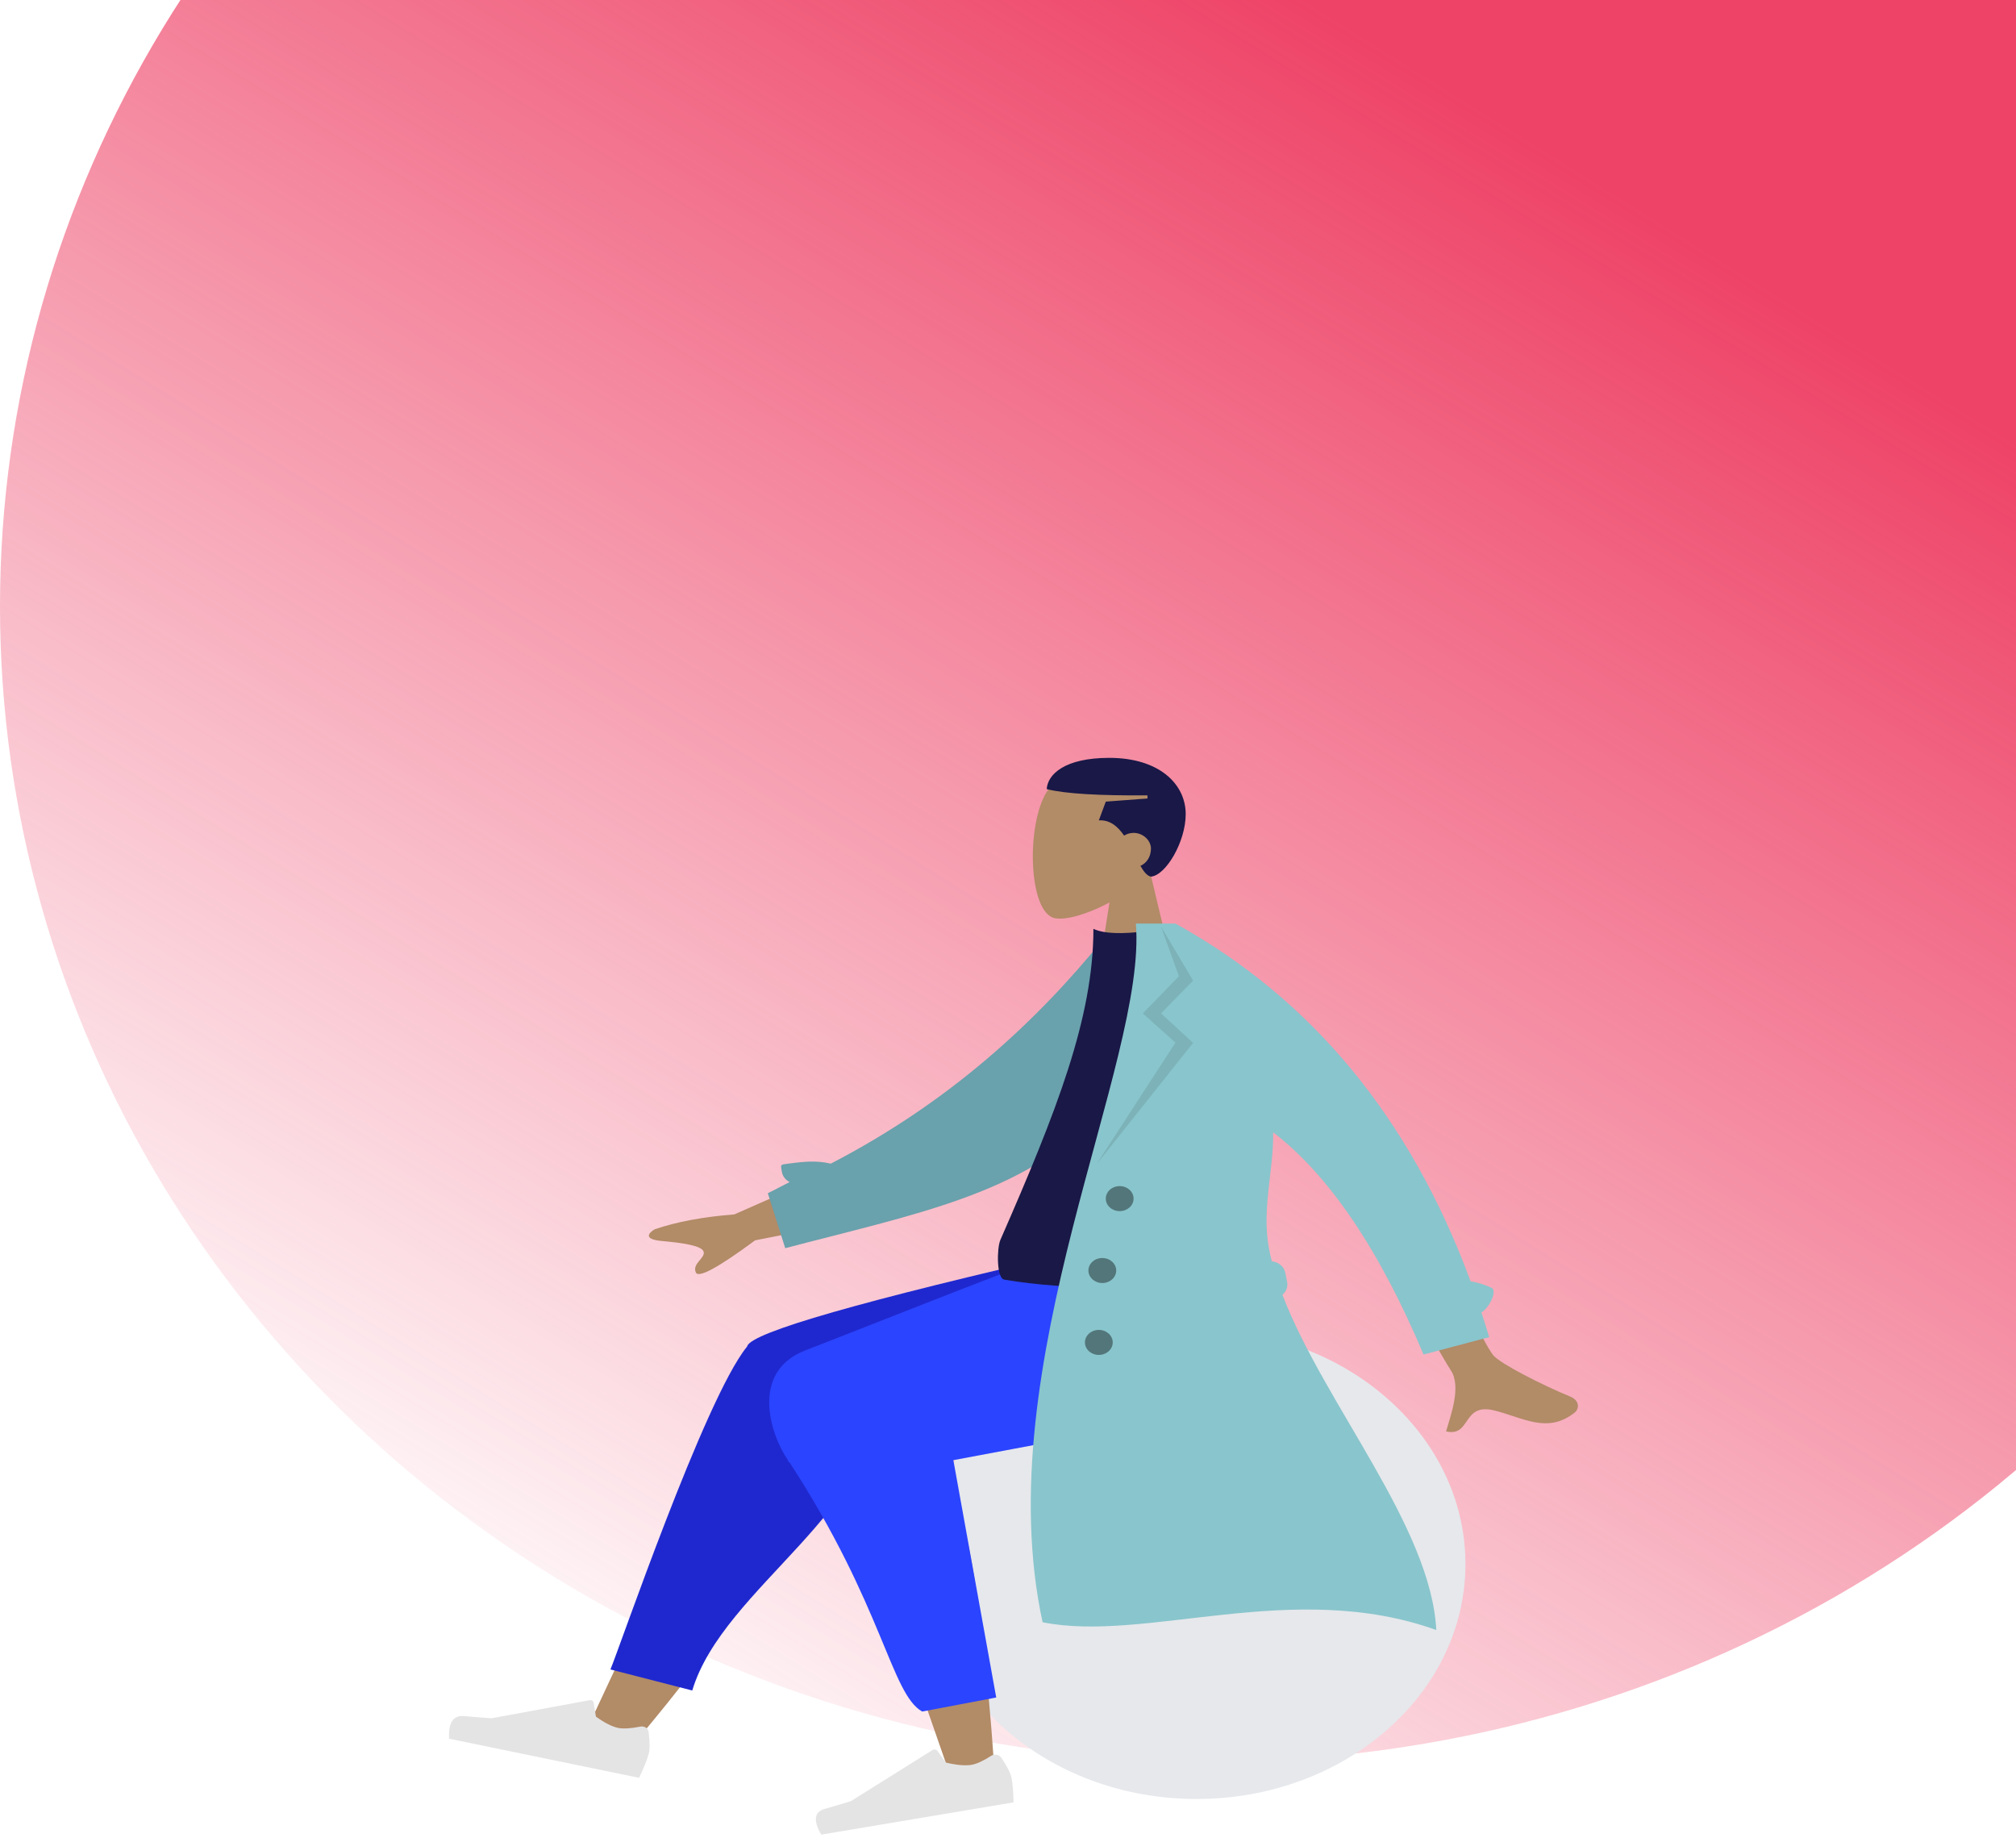 <svg width="713" height="650" viewBox="0 0 713 650" fill="none" xmlns="http://www.w3.org/2000/svg">
<ellipse cx="428.419" cy="214.489" rx="428.419" ry="408.489" fill="url(#paint0_linear)"/>
<mask id="mask0" mask-type="alpha" maskUnits="userSpaceOnUse" x="0" y="-194" width="857" height="817">
<ellipse cx="428.419" cy="214.489" rx="428.419" ry="408.489" fill="url(#paint1_radial)"/>
</mask>
<g mask="url(#mask0)">
</g>
<path fill-rule="evenodd" clip-rule="evenodd" d="M406.739 308.341C412.401 302.361 416.233 295.034 415.593 286.823C413.748 263.166 377.14 268.37 370.019 280.31C362.899 292.25 363.745 322.538 372.948 324.672C376.618 325.523 384.437 323.438 392.394 319.123L387.399 350.912H416.892L406.739 308.341Z" fill="#B28B67"/>
<path fill-rule="evenodd" clip-rule="evenodd" d="M397.562 295.49C398.526 294.893 399.679 294.531 400.916 294.531C404.31 294.531 407.061 297.253 407.061 300.059C407.061 302.977 405.529 305.233 403.341 306.19C404.51 308.245 405.684 309.737 407.061 310.008C412.372 309.524 419.349 297.649 419.349 287.898C419.349 277.226 409.909 268 392.315 268C376.501 268 370.504 273.866 370.195 279.055C376.972 280.73 388.813 281.375 405.832 281.266V282.371L391.086 283.477L388.628 290.109C392.538 289.847 395.332 292.259 397.562 295.49Z" fill="#191847"/>
<path d="M423.185 636.172C370.662 636.172 328.084 598.979 328.084 553.1C328.084 507.22 370.662 470.027 423.185 470.027C475.707 470.027 518.285 507.22 518.285 553.1C518.285 598.979 475.707 636.172 423.185 636.172Z" fill="#E6E8EC"/>
<path fill-rule="evenodd" clip-rule="evenodd" d="M219.404 622.285C242.71 595.013 260.743 570.787 268.859 557.709C282.754 535.316 294.073 515.42 297.601 507.841C306.013 489.77 275.938 482.249 269.48 490.748C259.705 503.612 236.944 547.857 205.839 615.38L219.404 622.285Z" fill="#B28B67"/>
<path fill-rule="evenodd" clip-rule="evenodd" d="M351.705 627.392C351.097 613.429 347.022 565.303 341.797 543.386C340.295 537.088 338.786 531.005 337.323 525.303C332.973 508.357 297.657 512.702 302.633 528.711C315.025 568.581 334.901 624.186 336.437 629.01C338.59 635.771 352.088 636.167 351.705 627.392Z" fill="#B28B67"/>
<path fill-rule="evenodd" clip-rule="evenodd" d="M311.717 486.228L389.856 450.444V442.654H380.563C304.968 459.983 265.951 471.125 264.288 476.007C264.27 476.06 264.254 476.113 264.239 476.165C264.201 476.21 264.163 476.255 264.127 476.301C249.145 494.836 218.832 583.595 215.887 590.37L244.831 597.81C255.812 561.177 312.439 533.765 311.506 489.89C311.758 488.603 311.821 487.382 311.717 486.228Z" fill="#1F28CF"/>
<path fill-rule="evenodd" clip-rule="evenodd" d="M337.175 516.354C344.324 515.067 397.097 505.043 402.73 504.154C439.121 498.412 449.732 480.888 443.458 442.654H376.41C365.457 445.485 314.333 466.12 284.8 477.541C265.254 485.1 272.396 507.298 278.673 516.354C278.733 516.789 278.933 517.085 279.287 517.217C312.366 568.052 315.122 599.05 326.148 605.249L352.336 600.289L337.175 516.354Z" fill="#2B44FF"/>
<path fill-rule="evenodd" clip-rule="evenodd" d="M354.127 621.556C356.171 624.598 357.365 626.929 357.71 628.551C358.129 630.524 358.379 633.464 358.459 637.37C355.936 637.794 333.266 641.597 290.446 648.78C287.552 643.775 287.964 640.742 291.682 639.681C295.4 638.619 298.482 637.707 300.928 636.944L329.822 618.855C330.378 618.507 331.143 618.635 331.532 619.141C331.538 619.15 331.545 619.159 331.551 619.168L334.534 623.299C338.376 624.2 341.4 624.465 343.604 624.095C345.394 623.795 347.728 622.724 350.604 620.882C351.708 620.176 353.242 620.418 354.03 621.423C354.064 621.467 354.096 621.511 354.127 621.556Z" fill="#E4E4E4"/>
<path fill-rule="evenodd" clip-rule="evenodd" d="M229.404 612.465C229.855 616.02 229.862 618.611 229.424 620.239C228.892 622.22 227.757 625.036 226.02 628.688C223.528 628.175 201.131 623.564 158.83 614.854C158.514 609.173 160.295 606.508 164.171 606.858C168.046 607.209 171.274 607.469 173.855 607.639L208.534 601.234C209.201 601.111 209.838 601.505 209.957 602.114C209.959 602.124 209.961 602.135 209.963 602.145L210.764 607.048C213.844 609.263 216.472 610.594 218.649 611.043C220.418 611.407 223.038 611.251 226.509 610.576L226.509 610.576C227.841 610.316 229.125 611.092 229.377 612.307C229.388 612.36 229.397 612.412 229.404 612.465Z" fill="#E4E4E4"/>
<path fill-rule="evenodd" clip-rule="evenodd" d="M303.367 410.194L259.701 429.452C248.73 430.302 239.357 432.051 231.582 434.698C229.653 435.79 227.099 438.219 234.072 438.854C241.045 439.489 248.347 440.438 248.875 442.702C249.403 444.966 244.738 446.817 246.088 449.975C246.988 452.08 253.98 448.295 267.063 438.621L308.112 430.538L303.367 410.194Z" fill="#B28B67"/>
<path fill-rule="evenodd" clip-rule="evenodd" d="M293.828 411.5C288.928 410.377 284.943 410.68 278.803 411.5C275.782 411.903 276.088 411.707 276.536 414.425C276.797 416.003 277.855 417.297 279.288 418.026C278.035 418.574 272.821 421.409 271.55 421.946L277.717 441.392C322.34 429.634 363.6 421.999 387.192 394.501C395.111 385.273 400.016 350.374 403.088 337.886L391.104 331.025C366.383 361.644 335.561 389.873 293.828 411.5Z" fill="#69A1AC"/>
<path fill-rule="evenodd" clip-rule="evenodd" d="M494.296 409.784L472.655 413.309C497.772 458.147 511.225 481.855 513.014 484.433C517.037 490.231 512.975 500.679 511.443 506.191C520.347 508.204 517.056 496.039 528.322 498.745C538.605 501.215 547.246 507.275 557.031 499.439C558.234 498.476 559.16 495.42 555.154 493.782C545.174 489.702 530.458 482.125 528.104 479.236C524.894 475.296 513.625 452.145 494.296 409.784Z" fill="#B28B67"/>
<path fill-rule="evenodd" clip-rule="evenodd" d="M446.382 452.51C407.749 456.328 377.341 456.328 355.157 452.51C352.409 452.037 352.529 441.378 353.804 438.468C373.652 393.138 386.709 359.954 386.709 328.469C390.351 330.18 396.724 330.437 405.83 329.238C430.301 361.685 441.549 398.913 446.382 452.51Z" fill="#191847"/>
<path fill-rule="evenodd" clip-rule="evenodd" d="M453.562 457.867C454.874 456.756 455.558 455.091 455.221 453.376L454.581 450.11C454.147 447.897 452.149 446.285 449.79 446.033C449.378 444.375 449.022 442.727 448.728 441.092C446.248 427.278 450.486 413.733 450.287 400.431C470.047 415.598 487.773 441.786 503.466 478.996L526.675 472.852C525.789 469.892 524.872 466.969 523.923 464.082C526.602 462.713 529.732 456.438 527.479 455.388C525.152 454.304 522.688 453.541 520.092 453.092C498.812 395.431 464.012 353.262 415.692 326.584H411.417L401.717 326.584C405.832 375.535 348.998 482.405 368.732 573.675C405.207 581.003 457.281 558.204 507.97 576.419C506.083 539.663 468.302 496.484 453.562 457.867Z" fill="#89C5CC"/>
<path fill-rule="evenodd" clip-rule="evenodd" d="M410.618 327.688L416.958 345.226L404.191 358.374L415.729 368.706L387.815 411.703L421.951 368.792L410.618 358.374L421.951 346.755L410.618 327.688Z" fill="black" fill-opacity="0.1"/>
<path fill-rule="evenodd" clip-rule="evenodd" d="M395.999 428.289C398.714 428.289 400.915 426.309 400.915 423.867C400.915 421.425 398.714 419.445 395.999 419.445C393.284 419.445 391.084 421.425 391.084 423.867C391.084 426.309 393.284 428.289 395.999 428.289ZM389.855 453.715C392.57 453.715 394.77 451.735 394.77 449.293C394.77 446.851 392.57 444.871 389.855 444.871C387.14 444.871 384.94 446.851 384.94 449.293C384.94 451.735 387.14 453.715 389.855 453.715ZM388.626 479.14C391.341 479.14 393.541 477.161 393.541 474.719C393.541 472.276 391.341 470.297 388.626 470.297C385.911 470.297 383.711 472.276 383.711 474.719C383.711 477.161 385.911 479.14 388.626 479.14Z" fill="black" fill-opacity="0.4"/>
<defs>
<linearGradient id="paint0_linear" x1="585.347" y1="73.395" x2="232.913" y2="638.368" gradientUnits="userSpaceOnUse">
<stop stop-color="#EE4266"/>
<stop offset="1" stop-color="#EE4266" stop-opacity="0"/>
</linearGradient>
<radialGradient id="paint1_radial" cx="0" cy="0" r="1" gradientUnits="userSpaceOnUse" gradientTransform="translate(665.303 46.656) rotate(135.871) scale(764.799 456.435)">
<stop offset="0.766" stop-color="#EE4266"/>
<stop offset="1" stop-color="#EE4266" stop-opacity="0"/>
</radialGradient>
</defs>
</svg>

